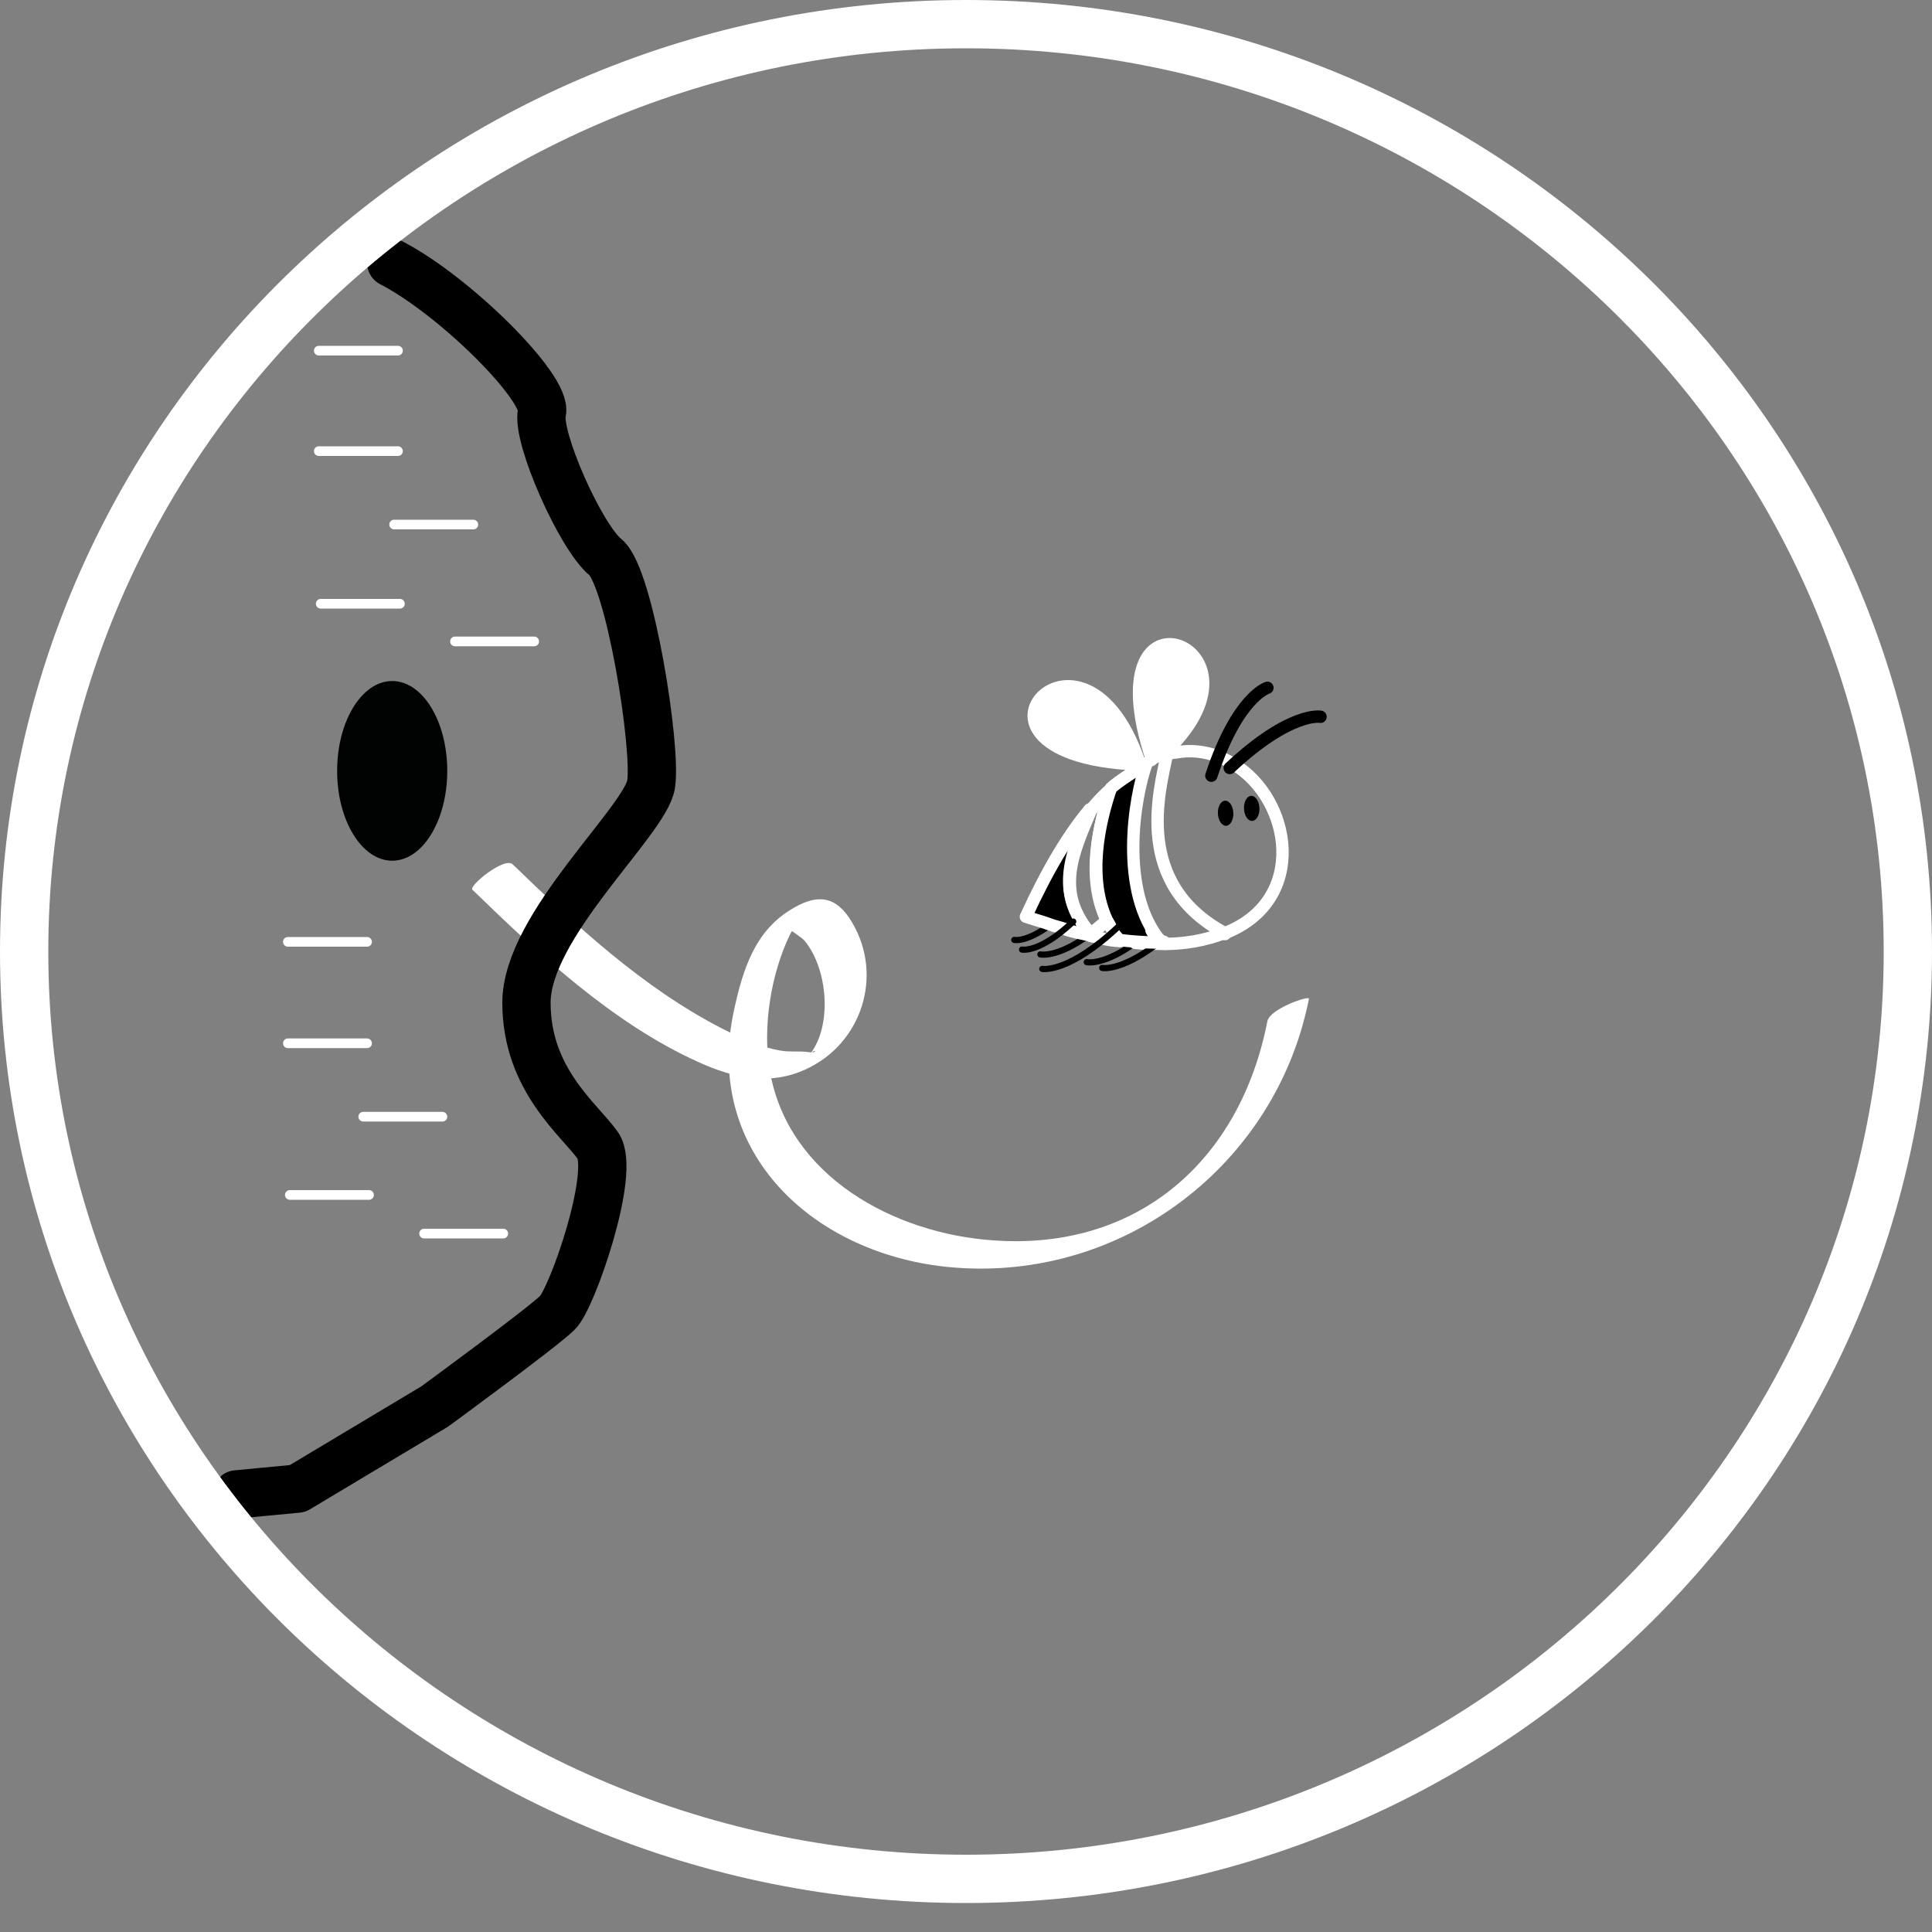 <?xml version="1.0" encoding="utf-8"?>
<!-- Generator: Adobe Illustrator 22.1.0, SVG Export Plug-In . SVG Version: 6.00 Build 0)  -->
<svg version="1.1" id="Calque_1" xmlns="http://www.w3.org/2000/svg" xmlns:xlink="http://www.w3.org/1999/xlink" x="0px" y="0px"
	 viewBox="0 0 200 200" style="enable-background:new 0 0 200 200;" xml:space="preserve">
<rect x="0" y="0" width="200" height="200" fill="#808080" stroke="none"/>
<style type="text/css">
	.st0{fill:#FFFFFF;}
	.st1{fill:none;stroke:#000000;stroke-width:5;stroke-linecap:round;stroke-linejoin:round;stroke-miterlimit:10;}
	.st2{fill:#010202;}
	.st3{fill:none;stroke:#FFFFFF;stroke-linecap:round;stroke-linejoin:round;stroke-miterlimit:10;}
	.st4{fill:none;stroke:#000000;stroke-width:0.64;stroke-linecap:round;stroke-linejoin:round;stroke-miterlimit:10;}
	.st5{fill:none;stroke:#FFFFFF;stroke-width:1.28;stroke-linecap:round;stroke-linejoin:round;stroke-miterlimit:10;}
	.st6{fill:none;stroke:#000000;stroke-width:1.28;stroke-linecap:round;stroke-linejoin:round;stroke-miterlimit:10;}
	.st7{stroke:#FFFFFF;stroke-width:1.28;stroke-linecap:round;stroke-linejoin:round;stroke-miterlimit:10;}
	.st8{fill:none;stroke:#FFFFFF;stroke-width:1.313;stroke-linecap:round;stroke-linejoin:round;stroke-miterlimit:10;}
</style>
<g id="Calque_1_1_">
	<g>
		<g>
			<path class="st0" d="M48.9,92.1c6.9,6.7,14.5,13.8,23.3,17.8c3.9,1.8,7.9,2.6,11.8,0.5c5.5-2.9,7.5-10,3.9-15.4
				c-1.7-2.5-3.7-2.3-6.1-0.8c-3.7,2.3-4.9,6.2-5.8,10.3c-3.3,14.9,8.4,25.5,22.6,26.7c17.6,1.5,33.5-10.6,36.9-27.8
				c0.1-0.4-4,1-4.3,2.3c-2.8,14.4-13.4,23.8-28.4,22.7c-10.2-0.7-21.2-6.6-23.1-17.5c-0.8-4.5,0.1-10.1,2.1-14.2l1-1.7
				c-0.2-0.4-1.4,0.7-1.3,1c0,0.1,1.6,1.1,1.8,1.4c2.4,2.9,2.9,8.8,0.5,11.8c0.6-0.8,1-0.1-0.2-0.3c-0.8-0.1-1.7,0-2.5-0.1
				c-2.2-0.3-4.3-1.3-6.3-2.3c-8.2-4.2-15.2-10.7-21.7-17C52.3,88.6,48.5,91.7,48.9,92.1L48.9,92.1z"/>
		</g>
	</g>
	<g>
		<path class="st1" d="M40.5,27.2c6.6,3.4,16.2,13,15.6,15.5c-0.6,2.5,4,12.9,6.6,15c2.5,2.1,5.3,19.7,4.7,23.5
			c-0.6,3.8-12.9,14.6-12.9,22.6s5.5,12.1,7.4,14.8c1.9,2.7-2.7,15.9-4.2,17.3c-1.5,1.5-12.7,9.7-12.7,9.7l-14.2,8.5l-6.3,0.6"/>
		<g>
			<ellipse class="st2" cx="40.6" cy="79.8" rx="5.7" ry="9.3"/>
		</g>
		<line class="st3" x1="33" y1="36.3" x2="41.2" y2="36.3"/>
		<line class="st3" x1="33" y1="46.7" x2="41.2" y2="46.7"/>
		<line class="st3" x1="40.8" y1="54.3" x2="49" y2="54.3"/>
		<line class="st3" x1="33.2" y1="62.5" x2="41.4" y2="62.5"/>
		<line class="st3" x1="47.1" y1="66.4" x2="55.3" y2="66.4"/>
		<line class="st3" x1="29.8" y1="97.5" x2="38" y2="97.5"/>
		<line class="st3" x1="29.8" y1="108" x2="38" y2="108"/>
		<line class="st3" x1="37.6" y1="115.6" x2="45.8" y2="115.6"/>
		<line class="st3" x1="30" y1="123.7" x2="38.2" y2="123.7"/>
		<line class="st3" x1="43.9" y1="127.7" x2="52.1" y2="127.7"/>
	</g>
	<g>
		<path class="st0" d="M100,5c52.4,0,95,41.9,95,93.5S152.4,192,100,192S5,150,5,98.5S47.6,5,100,5 M100,0C44.8,0,0,44.1,0,98.5
			S44.8,197,100,197s100-44.1,100-98.5S155.2,0,100,0L100,0z"/>
	</g>
</g>
<g id="abeille">
	<g>
		<path class="st4" d="M112.5,99.6c0,0,1.7,0.4,5-2"/>
		<path class="st4" d="M119.2,96.3C119.2,96.3,119.2,96.3,119.2,96.3"/>
		<path class="st5" d="M113,96.9c0.5,0.1,0.9,0.2,1.3,0.3c0.5,0.1,1,0.2,1.5,0.2"/>
		<path class="st5" d="M126.8,96.6L126.8,96.6c-9.5-5.1-6.8-14.6-6-18.5c0.3-0.1,0.6-0.2,0.9-0.2c1.6-0.3,3-0.1,4.4,0.4
			c0.5,0.2,1.1,0.5,1.6,0.8C133.7,82.7,135.5,93.2,126.8,96.6z"/>
		<path class="st5" d="M119.1,78.7c0.1,0,0.1,0,0.1-0.1c0.5-0.3,1.1-0.5,1.6-0.6"/>
		<path class="st5" d="M117.5,97.6c0.8,0.1,1.6,0.1,2.3,0.1c2.8,0.1,5.1-0.4,6.9-1.1"/>
		<path class="st0" d="M118.9,79.8C112.7,58.8,94.1,79.5,118.9,79.8"/>
		<path class="st0" d="M118.7,79c-7.1-20.9,15.2-13,2.5-0.8L118.7,79z"/>
		<path class="st6" d="M125.4,80.3c2.7-8.2,5.8-9.1,5.8-9.1"/>
		<path class="st6" d="M127.3,79.5c6.3-5.9,9.4-5.3,9.4-5.3"/>
		<path class="st4" d="M110.3,94.4c-3.5,3.3-5.3,2.9-5.3,2.9"/>
		<path class="st4" d="M107.7,98.8c0,0,1.7,0.4,5-2c0.1,0,0.1-0.1,0.2-0.1"/>
		<path class="st4" d="M114.1,100.2c0,0,1.9,0.4,5.7-2.5l0.1,0c0.1-0.1,0.1-0.1,0.3-0.2c0.1,0,0.1,0,0.1-0.1"/>
		<path class="st5" d="M110.4,96.2c-2.5-2.5-2-5.2,0.2-9.3"/>
		<path class="st7" d="M113,96.9c-0.1,0-0.2-0.1-0.3-0.1c-0.8-0.2-1.6-0.3-2.4-0.6c-0.5-0.2-1.1-0.3-1.6-0.5
			c-0.8-0.3-1.6-0.5-2.5-0.8c2.2-4.8,4.4-8.5,6.6-11.1c-1.8,4.4-3.7,8.4,0,12.8C112.9,96.8,112.9,96.8,113,96.9z"/>
		<path class="st5" d="M113,96.9L113,96.9"/>
		<path class="st5" d="M112.8,83.8C112.8,83.8,112.8,83.9,112.8,83.8"/>
		<path class="st8" d="M114.6,95.3c-0.6,0.5-1.2,1-1.7,1.4c-3.8-4.4-1.8-8.5,0-12.8c0.7-0.9,1.5-1.7,2.2-2.3
			C113.8,85.1,112.4,90.8,114.6,95.3z"/>
		<path class="st8" d="M116,97.4L116,97.4"/>
		<path class="st7" d="M120.2,97.5c-4.4-5.1-2.8-15-1.5-18.5c-0.7,0.5-3,1.9-3.7,2.6c-1.2,3.5-2.5,9.2-0.4,13.7
			c0.2,0.3,0.4,0.7,0.6,1.1c0.1,0.3,0.5,0.7,0.7,0.9c0.5,0.1,3.8,0.4,4.6,0.2"/>
		<path class="st5" d="M120.6,97.7c-0.1-0.1-0.2-0.2-0.4-0.3c-0.4-0.3-0.8-0.7-1-1.1"/>
		<path class="st5" d="M126.8,96.7L126.8,96.7"/>
		<path class="st5" d="M120.8,78.1L120.8,78.1"/>
		<path class="st4" d="M115.8,95.9c-5.2,4.9-7.9,4.4-7.9,4.4"/>
		<path class="st4" d="M111.1,95.4c-3.5,3.3-5.3,2.9-5.3,2.9"/>
		<ellipse transform="matrix(0.999 -4.047302e-02 4.047302e-02 0.999 -3.306 5.206)" cx="126.9" cy="84.2" rx="0.8" ry="1.3"/>
		<ellipse transform="matrix(0.999 -4.047302e-02 4.047302e-02 0.999 -3.282 5.313)" cx="129.6" cy="83.7" rx="0.8" ry="1.3"/>
	</g>
</g>
</svg>
